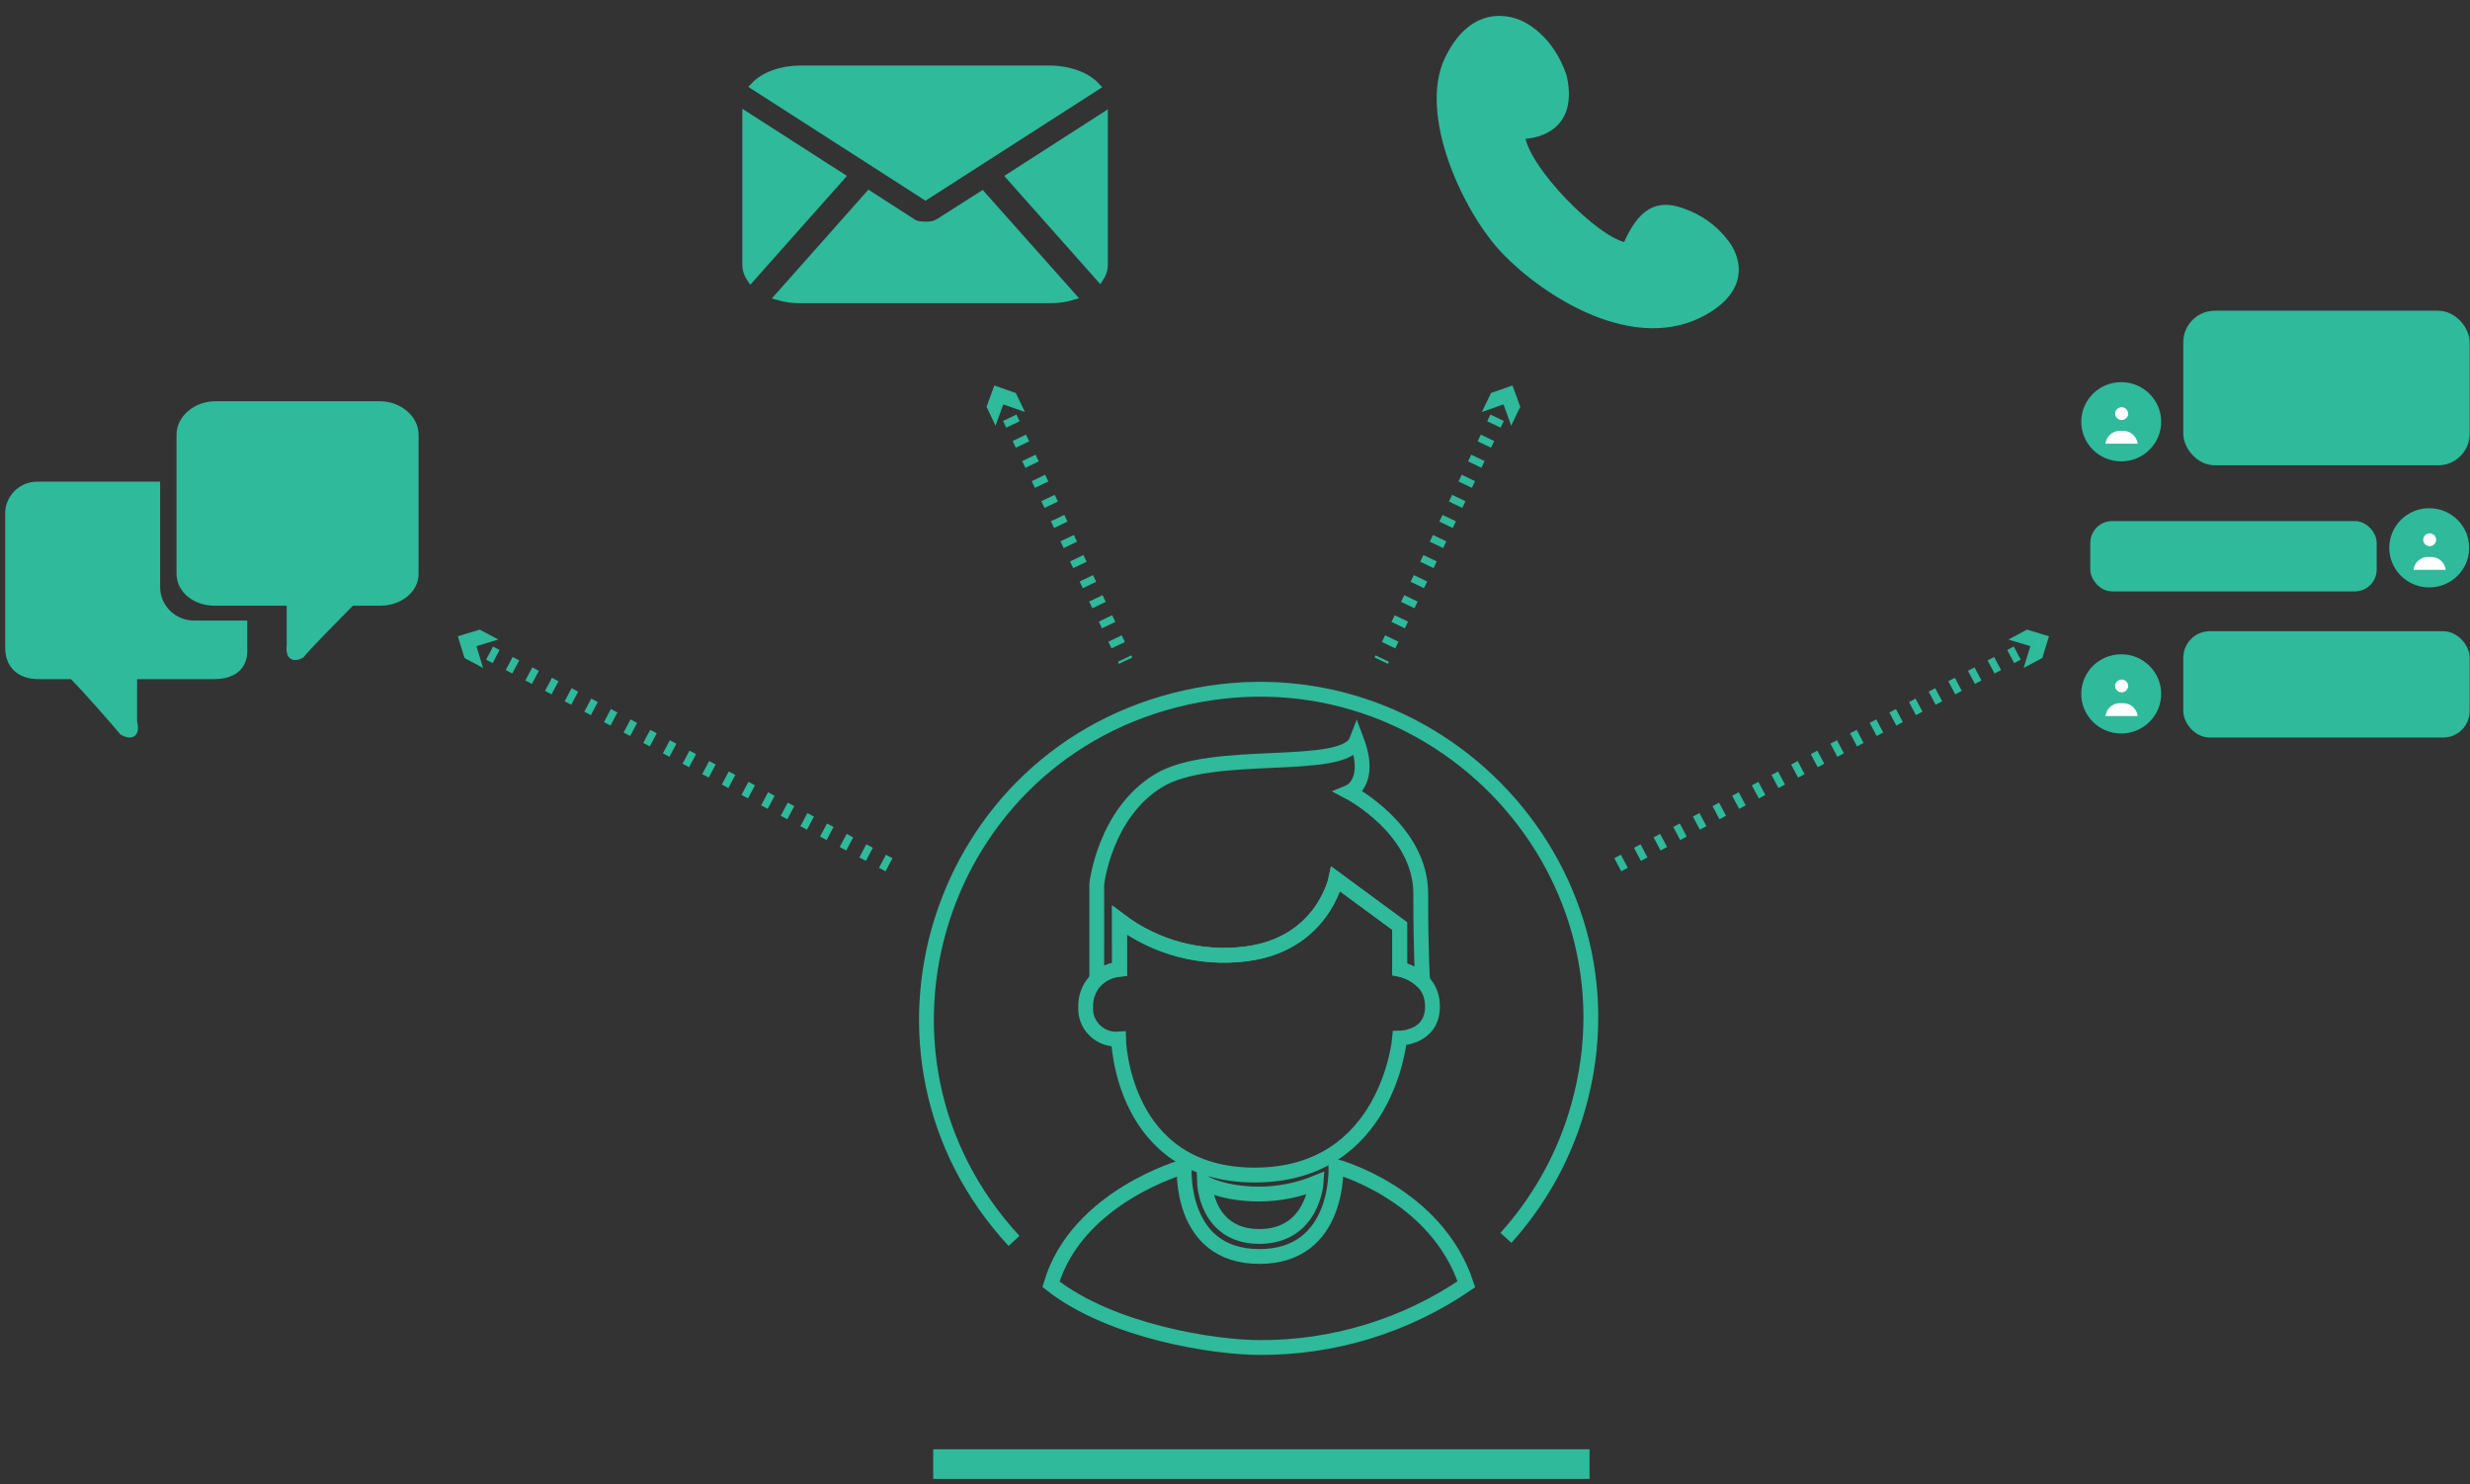 <?xml version="1.0" encoding="utf-8"?>
<svg width="333.287" height="200.27" viewBox="233.003 1128.71 333.287 200.27" xmlns="http://www.w3.org/2000/svg">
  <rect x="233.003" y="1128.71" width="333.287" height="200.27" fill="#333333" stroke="none"/>
  <defs>
    <style>.cls-1,.cls-14,.cls-51,.cls-52,.cls-68,.cls-69,.cls-70,.cls-74,.cls-75,.cls-82,.cls-83,.cls-86,.cls-89,.cls-90,.cls-94{fill:none;}.cls-2,.cls-33,.cls-34,.cls-35,.cls-36,.cls-53,.cls-58,.cls-71,.cls-84{fill:#3a4042;}.cls-3{opacity:0.1;}.cls-4,.cls-59,.cls-7,.cls-8{fill:#fff;}.cls-5{fill:url(#New_Pattern_Swatch_11);}.cls-6{clip-path:url(#clip-path);}.cls-67,.cls-69,.cls-7,.cls-74,.cls-99{fill-rule:evenodd;}.cls-76,.cls-8{font-size:18px;}.cls-15,.cls-23,.cls-28,.cls-54,.cls-58,.cls-59,.cls-76,.cls-77,.cls-8,.cls-84,.cls-87{font-family:SourceSansPro-Regular, Source Sans Pro;}.cls-9{letter-spacing:-0.03em;}.cls-10{letter-spacing:0em;}.cls-11{letter-spacing:-0.04em;}.cls-12,.cls-33{letter-spacing:-0.01em;}.cls-13{letter-spacing:-0.02em;}.cls-14{stroke:#fff;}.cls-14,.cls-51,.cls-52,.cls-53,.cls-68,.cls-69,.cls-70,.cls-74,.cls-75,.cls-82,.cls-83,.cls-86{stroke-miterlimit:10;}.cls-15,.cls-23,.cls-59{font-size:38px;}.cls-15{fill:#1063d5;}.cls-16{letter-spacing:-0.01em;}.cls-17{letter-spacing:-0.01em;}.cls-18{letter-spacing:0em;}.cls-19{letter-spacing:0em;}.cls-20{letter-spacing:0em;}.cls-21{letter-spacing:-0.02em;}.cls-22{letter-spacing:-0.02em;}.cls-23,.cls-28,.cls-95,.cls-97,.cls-99{fill:#007aff;}.cls-24{letter-spacing:-0.02em;}.cls-25{letter-spacing:-0.02em;}.cls-26{letter-spacing:-0.01em;}.cls-27{letter-spacing:-0.01em;}.cls-28{font-size:27px;}.cls-29{letter-spacing:-0.02em;}.cls-30{letter-spacing:-0.01em;}.cls-31,.cls-71{letter-spacing:-0.02em;}.cls-32{letter-spacing:0em;}.cls-34{letter-spacing:-0.01em;}.cls-35{letter-spacing:0.01em;}.cls-36,.cls-65{letter-spacing:-0.01em;}.cls-37{letter-spacing:0em;}.cls-38{letter-spacing:-0.01em;}.cls-39{letter-spacing:-0.02em;}.cls-40{letter-spacing:0em;}.cls-41{letter-spacing:0.01em;}.cls-42{letter-spacing:-0.03em;}.cls-43{letter-spacing:0em;}.cls-44{letter-spacing:0.02em;}.cls-45{letter-spacing:-0.02em;}.cls-46{letter-spacing:-0.04em;}.cls-47,.cls-54,.cls-67,.cls-76,.cls-77,.cls-87,.cls-91{fill:#3eb;}.cls-48{letter-spacing:-0.02em;}.cls-49{letter-spacing:-0.01em;}.cls-50{letter-spacing:-0.05em;}.cls-51,.cls-74,.cls-83{stroke:#007aff;}.cls-51,.cls-52{stroke-width:3px;}.cls-52,.cls-53,.cls-68,.cls-69,.cls-70,.cls-75,.cls-82,.cls-86,.cls-94{stroke:#3eb;}.cls-54,.cls-84{font-size:21px;}.cls-55{letter-spacing:-0.02em;}.cls-56{letter-spacing:-0.01em;}.cls-57{letter-spacing:0em;}.cls-58,.cls-77{font-size:17px;}.cls-60{letter-spacing:0em;}.cls-61{letter-spacing:-0.02em;}.cls-62{letter-spacing:0.01em;}.cls-63{letter-spacing:-0.05em;}.cls-64{letter-spacing:-0.02em;}.cls-66{letter-spacing:0.02em;}.cls-68{stroke-dasharray:1 2;}.cls-72{letter-spacing:-0.02em;}.cls-73{letter-spacing:0.01em;}.cls-75{stroke-dasharray:2.32 4.65;}.cls-78{letter-spacing:0em;}.cls-79{letter-spacing:-0.01em;}.cls-80{letter-spacing:-0.01em;}.cls-81{letter-spacing:-0.01em;}.cls-82{stroke-dasharray:2.31 4.62;}.cls-85{letter-spacing:-0.01em;}.cls-86{stroke-dasharray:3 4;}.cls-87{font-size:12px;}.cls-88{letter-spacing:-0.01em;}.cls-89,.cls-90{stroke:#ccc;}.cls-89,.cls-90,.cls-94{stroke-linecap:round;stroke-linejoin:round;}.cls-89,.cls-94{stroke-width:8px;}.cls-90{stroke-width:7.71px;}.cls-91,.cls-95{font-size:9.37px;font-family:SourceSansPro-Bold, Source Sans Pro;font-weight:700;}.cls-92{letter-spacing:-0.02em;}.cls-93{letter-spacing:-0.02em;}.cls-96{letter-spacing:-0.04em;}.cls-98{letter-spacing:-0.07em;}</style>
  </defs>
  <line class="cls-52" x1="358.923" y1="1326.264" x2="447.488" y2="1326.264" style="stroke: rgb(46, 186, 155); stroke-width: 4;"/>
  <path class="cls-67" d="M 254.108 1194.2 L 238.186 1194.2 C 235.904 1194.112 234.05 1196.006 234.206 1198.264 L 234.206 1216.148 C 234.206 1218.338 235.598 1219.847 238.186 1219.847 L 242.784 1219.847 C 245.092 1222.195 248.287 1225.894 249.6 1227.443 C 251.719 1228.538 251.003 1226.141 251.003 1226.141 L 251.003 1219.847 L 261.82 1219.847 C 264.407 1219.847 265.87 1218.713 265.87 1216.513 L 265.87 1212.942 L 259.183 1212.942 C 256.38 1212.942 254.108 1210.69 254.108 1207.911 Z" style="stroke: rgb(46, 186, 155); fill: rgb(46, 186, 155);"/>
  <path class="cls-67" d="M 262.069 1183.349 C 259.481 1183.349 257.322 1185.184 257.322 1187.374 L 257.322 1206.116 C 257.322 1208.316 259.402 1209.943 261.999 1209.943 L 272.189 1209.943 L 272.189 1215.862 C 272.189 1215.862 271.821 1217.953 273.592 1217.046 C 274.906 1215.497 278.1 1212.291 280.408 1209.943 L 284.26 1209.943 C 286.847 1209.943 288.986 1208.316 288.986 1206.116 L 288.986 1187.374 C 288.986 1185.184 286.827 1183.349 284.24 1183.349 Z" style="stroke: rgb(46, 186, 155); fill: rgb(46, 186, 155);"/>
  <path class="cls-67" d="M 359.667 1158.713 C 359.193 1159.005 358.546 1159.152 357.891 1159.116 C 356.477 1159.116 356.116 1158.713 356.116 1158.713 L 350.269 1154.95 L 338.045 1168.727 C 338.948 1168.989 339.929 1169.123 340.919 1169.122 L 374.743 1169.122 C 375.767 1169.124 376.782 1168.981 377.713 1168.704 L 365.513 1154.989 Z M 346.524 1152.553 L 333.671 1144.299 L 333.671 1164.468 C 333.67 1165.109 333.881 1165.744 334.287 1166.331 Z M 381.422 1166.245 C 381.794 1165.683 381.989 1165.079 381.99 1164.468 L 381.99 1144.378 L 369.27 1152.553 Z M 334.747 1140.335 L 357.891 1155.199 L 380.962 1140.382 C 379.668 1138.959 377.307 1138.077 374.743 1138.054 L 340.919 1138.054 C 338.382 1138.068 336.041 1138.933 334.747 1140.335 Z" style="stroke: rgb(46, 186, 155); fill: rgb(46, 186, 155);"/>
  <path class="cls-67" d="M 438.263 1146.959 C 438.263 1146.959 445.726 1147.206 443.925 1139.068 C 442.124 1133.642 438.263 1132.044 438.263 1132.044 C 438.263 1132.044 432.292 1128.71 428.432 1136.72 C 424.889 1144.099 430.8 1157.07 436.153 1162.624 C 441.507 1168.177 453.677 1176.167 463.141 1170.634 C 470.107 1166.569 465.818 1161.509 465.818 1161.509 C 464.363 1159.564 462.346 1158.103 460.036 1157.317 C 456.653 1156.074 454.493 1157.198 452.443 1161.943 C 448.334 1161.322 438.641 1151.398 438.263 1146.959 Z" style="stroke: rgb(46, 186, 155); fill: rgb(46, 186, 155);"/>
  <rect class="cls-47" x="528.102" y="1214.382" width="37.645" height="13.347" rx="3.08" ry="3.08" style="stroke: rgb(46, 186, 155); fill: rgb(46, 186, 155);"/>
  <rect class="cls-47" x="528.102" y="1171.137" width="37.645" height="19.857" rx="3.75" ry="3.75" style="stroke: rgb(46, 186, 155); fill: rgb(46, 186, 155);"/>
  <rect class="cls-47" x="513.329" y="1184.194" width="37.645" height="8.493" rx="2.45" ry="2.45" style="stroke: rgb(46, 186, 155); fill: rgb(46, 186, 155);" transform="matrix(1, 0, 0, 1, 2.226, 15.323)"/>
  <circle class="cls-47" cx="519.6" cy="1224.17" r="4.92" style="stroke: rgb(46, 186, 155); fill: rgb(46, 186, 155);" transform="matrix(0.995, 0, 0, 0.986, 2.225, 15.306)"/>
  <path class="cls-7" d="M 517.912 1221.268 C 517.912 1222.315 519.056 1222.97 519.972 1222.447 C 520.396 1222.203 520.659 1221.754 520.659 1221.268 C 520.659 1220.22 519.514 1219.565 518.598 1220.089 C 518.174 1220.332 517.912 1220.781 517.912 1221.268 Z M 516.608 1225.657 C 516.608 1225.716 516.608 1225.825 516.608 1225.825 L 521.952 1225.825 C 521.952 1225.766 521.952 1225.716 521.952 1225.657 C 522.023 1224.187 520.776 1222.988 519.295 1223.102 C 517.801 1222.955 516.528 1224.162 516.608 1225.647 Z" style="stroke: rgb(46, 186, 155);"/>
  <circle class="cls-47" cx="519.6" cy="1186.93" r="4.92" style="stroke: rgb(46, 186, 155); fill: rgb(46, 186, 155);" transform="matrix(0.995, 0, 0, 0.986, 2.225, 15.306)"/>
  <path class="cls-7" d="M 517.912 1184.523 C 517.912 1185.571 519.056 1186.225 519.972 1185.702 C 520.396 1185.458 520.659 1185.009 520.659 1184.523 C 520.659 1183.475 519.514 1182.82 518.598 1183.344 C 518.174 1183.587 517.912 1184.036 517.912 1184.523 Z M 516.608 1188.912 C 516.608 1188.972 516.608 1189.08 516.608 1189.08 L 521.952 1189.08 C 521.952 1189.021 521.952 1188.972 521.952 1188.912 C 522.023 1187.442 520.776 1186.243 519.295 1186.358 C 517.797 1186.209 516.522 1187.423 516.608 1188.912 Z" style="stroke: rgb(46, 186, 155);"/>
  <circle class="cls-47" cx="561.37" cy="1204.18" r="4.92" style="stroke: rgb(46, 186, 155); fill: rgb(46, 186, 155);" transform="matrix(0.995, 0, 0, 0.986, 2.225, 15.306)"/>
  <path class="cls-7" d="M 559.477 1201.539 C 559.477 1202.587 560.622 1203.242 561.538 1202.718 C 561.962 1202.475 562.224 1202.025 562.224 1201.539 C 562.224 1200.491 561.08 1199.836 560.164 1200.36 C 559.74 1200.603 559.477 1201.052 559.477 1201.539 Z M 558.174 1205.928 C 558.174 1205.988 558.174 1206.096 558.174 1206.096 L 563.518 1206.096 C 563.518 1206.037 563.518 1205.988 563.518 1205.928 C 563.589 1204.458 562.342 1203.259 560.861 1203.374 C 559.363 1203.226 558.087 1204.439 558.174 1205.928 Z" style="stroke: rgb(46, 186, 155);"/>
  <line class="cls-68" x1="296.41" y1="1215.428" x2="353.121" y2="1245.475" style="stroke-width: 2; stroke: rgb(46, 186, 155);"/>
  <polygon class="cls-47" points="297.355 1217.825 296.668 1215.566 298.948 1214.875 297.684 1214.205 295.405 1214.895 296.101 1217.154 297.355 1217.825" style="stroke: rgb(46, 186, 155);"/>
  <line class="cls-68" x1="367.959" y1="1182.372" x2="384.885" y2="1217.854" style="stroke-width: 2; stroke: rgb(46, 186, 155);"/>
  <polygon class="cls-47" points="367.272 1184.858 368.078 1182.639 370.327 1183.428 369.71 1182.145 367.471 1181.356 366.665 1183.576 367.272 1184.858" style="stroke: rgb(46, 186, 155);"/>
  <line class="cls-68" x1="507.852" y1="1215.428" x2="451.14" y2="1245.475" style="stroke-width: 2; stroke: rgb(46, 186, 155);"/>
  <polygon class="cls-47" points="505.314 1214.875 507.592 1215.566 506.896 1217.825 508.16 1217.154 508.856 1214.895 506.568 1214.205 505.314 1214.875" style="stroke: rgb(46, 186, 155);"/>
  <line class="cls-68" x1="436.303" y1="1182.372" x2="419.376" y2="1217.854" style="stroke-width: 2; stroke: rgb(46, 186, 155);"/>
  <polygon class="cls-47" points="433.935 1183.428 436.183 1182.639 436.98 1184.858 437.597 1183.576 436.79 1181.356 434.552 1182.145 433.935 1183.428" style="stroke: rgb(46, 186, 155);"/>
  <path class="cls-69" d="M 369.83 1296.148 C 346.526 1270.968 359.459 1230.223 393.11 1222.808 C 426.76 1215.392 455.889 1246.868 445.543 1279.464 C 443.632 1285.483 440.448 1291.03 436.203 1295.734" style="stroke: rgb(46, 186, 155); stroke-width: 2;"/>
  <path class="cls-70" d="M 384.069 1259.482 C 381.44 1259.696 379.435 1261.908 379.502 1264.523 C 379.319 1267.018 381.413 1269.094 383.93 1268.913 C 383.93 1268.913 384.318 1287.26 402.31 1287.26 C 420.301 1287.26 421.864 1268.784 421.864 1268.784 C 421.864 1268.784 426.292 1268.784 426.292 1264.523 C 426.292 1260.261 421.864 1259.482 421.864 1259.482 L 421.864 1253.662 L 413.256 1247.329 C 413.256 1247.329 411.435 1256.119 401.135 1257.411 C 395.063 1258.197 388.924 1256.569 384.059 1252.883 Z" style="stroke: rgb(46, 186, 155); stroke-width: 2;"/>
  <path class="cls-70" d="M 395.533 1288.306 C 395.533 1288.306 397.981 1289.825 402.927 1289.825 C 405.556 1289.819 408.159 1289.303 410.589 1288.306 C 410.589 1288.306 410.102 1295.547 402.927 1295.547 C 395.752 1295.547 395.533 1288.306 395.533 1288.306 Z" style="stroke: rgb(46, 186, 155); stroke-width: 2;"/>
  <path class="cls-70" d="M 392.796 1286.106 C 392.796 1286.106 391.98 1298.249 402.937 1298.249 C 413.893 1298.249 413.266 1286.106 413.266 1286.106 C 413.266 1286.106 426.819 1289.727 430.87 1301.998 C 422.66 1307.611 412.909 1310.589 402.937 1310.531 C 397.065 1310.531 383.034 1308.459 374.815 1301.998 C 378.328 1290.111 392.796 1286.106 392.796 1286.106 Z" style="stroke: rgb(46, 186, 155); stroke-width: 2;"/>
  <path class="cls-70" d="M 384.069 1259.482 L 384.069 1252.893 C 388.934 1256.579 395.073 1258.207 401.145 1257.421 C 411.445 1256.128 413.266 1247.339 413.266 1247.339 L 421.874 1253.672 L 421.874 1259.492 C 422.992 1259.738 424.023 1260.276 424.859 1261.051 L 424.968 1261.051 C 424.968 1261.051 424.71 1257.953 424.71 1249.292 C 424.71 1240.631 415.067 1235.591 415.067 1235.591 C 415.067 1235.591 418.192 1234.298 416.062 1228.617 C 414.371 1233.006 396.638 1229.603 389.334 1234.042 C 382.03 1238.481 380.994 1248 380.994 1248 L 380.994 1260.666 L 381.044 1260.755 C 381.908 1260.051 382.958 1259.609 384.069 1259.482 Z" style="stroke: rgb(46, 186, 155); stroke-width: 2;"/>
</svg>